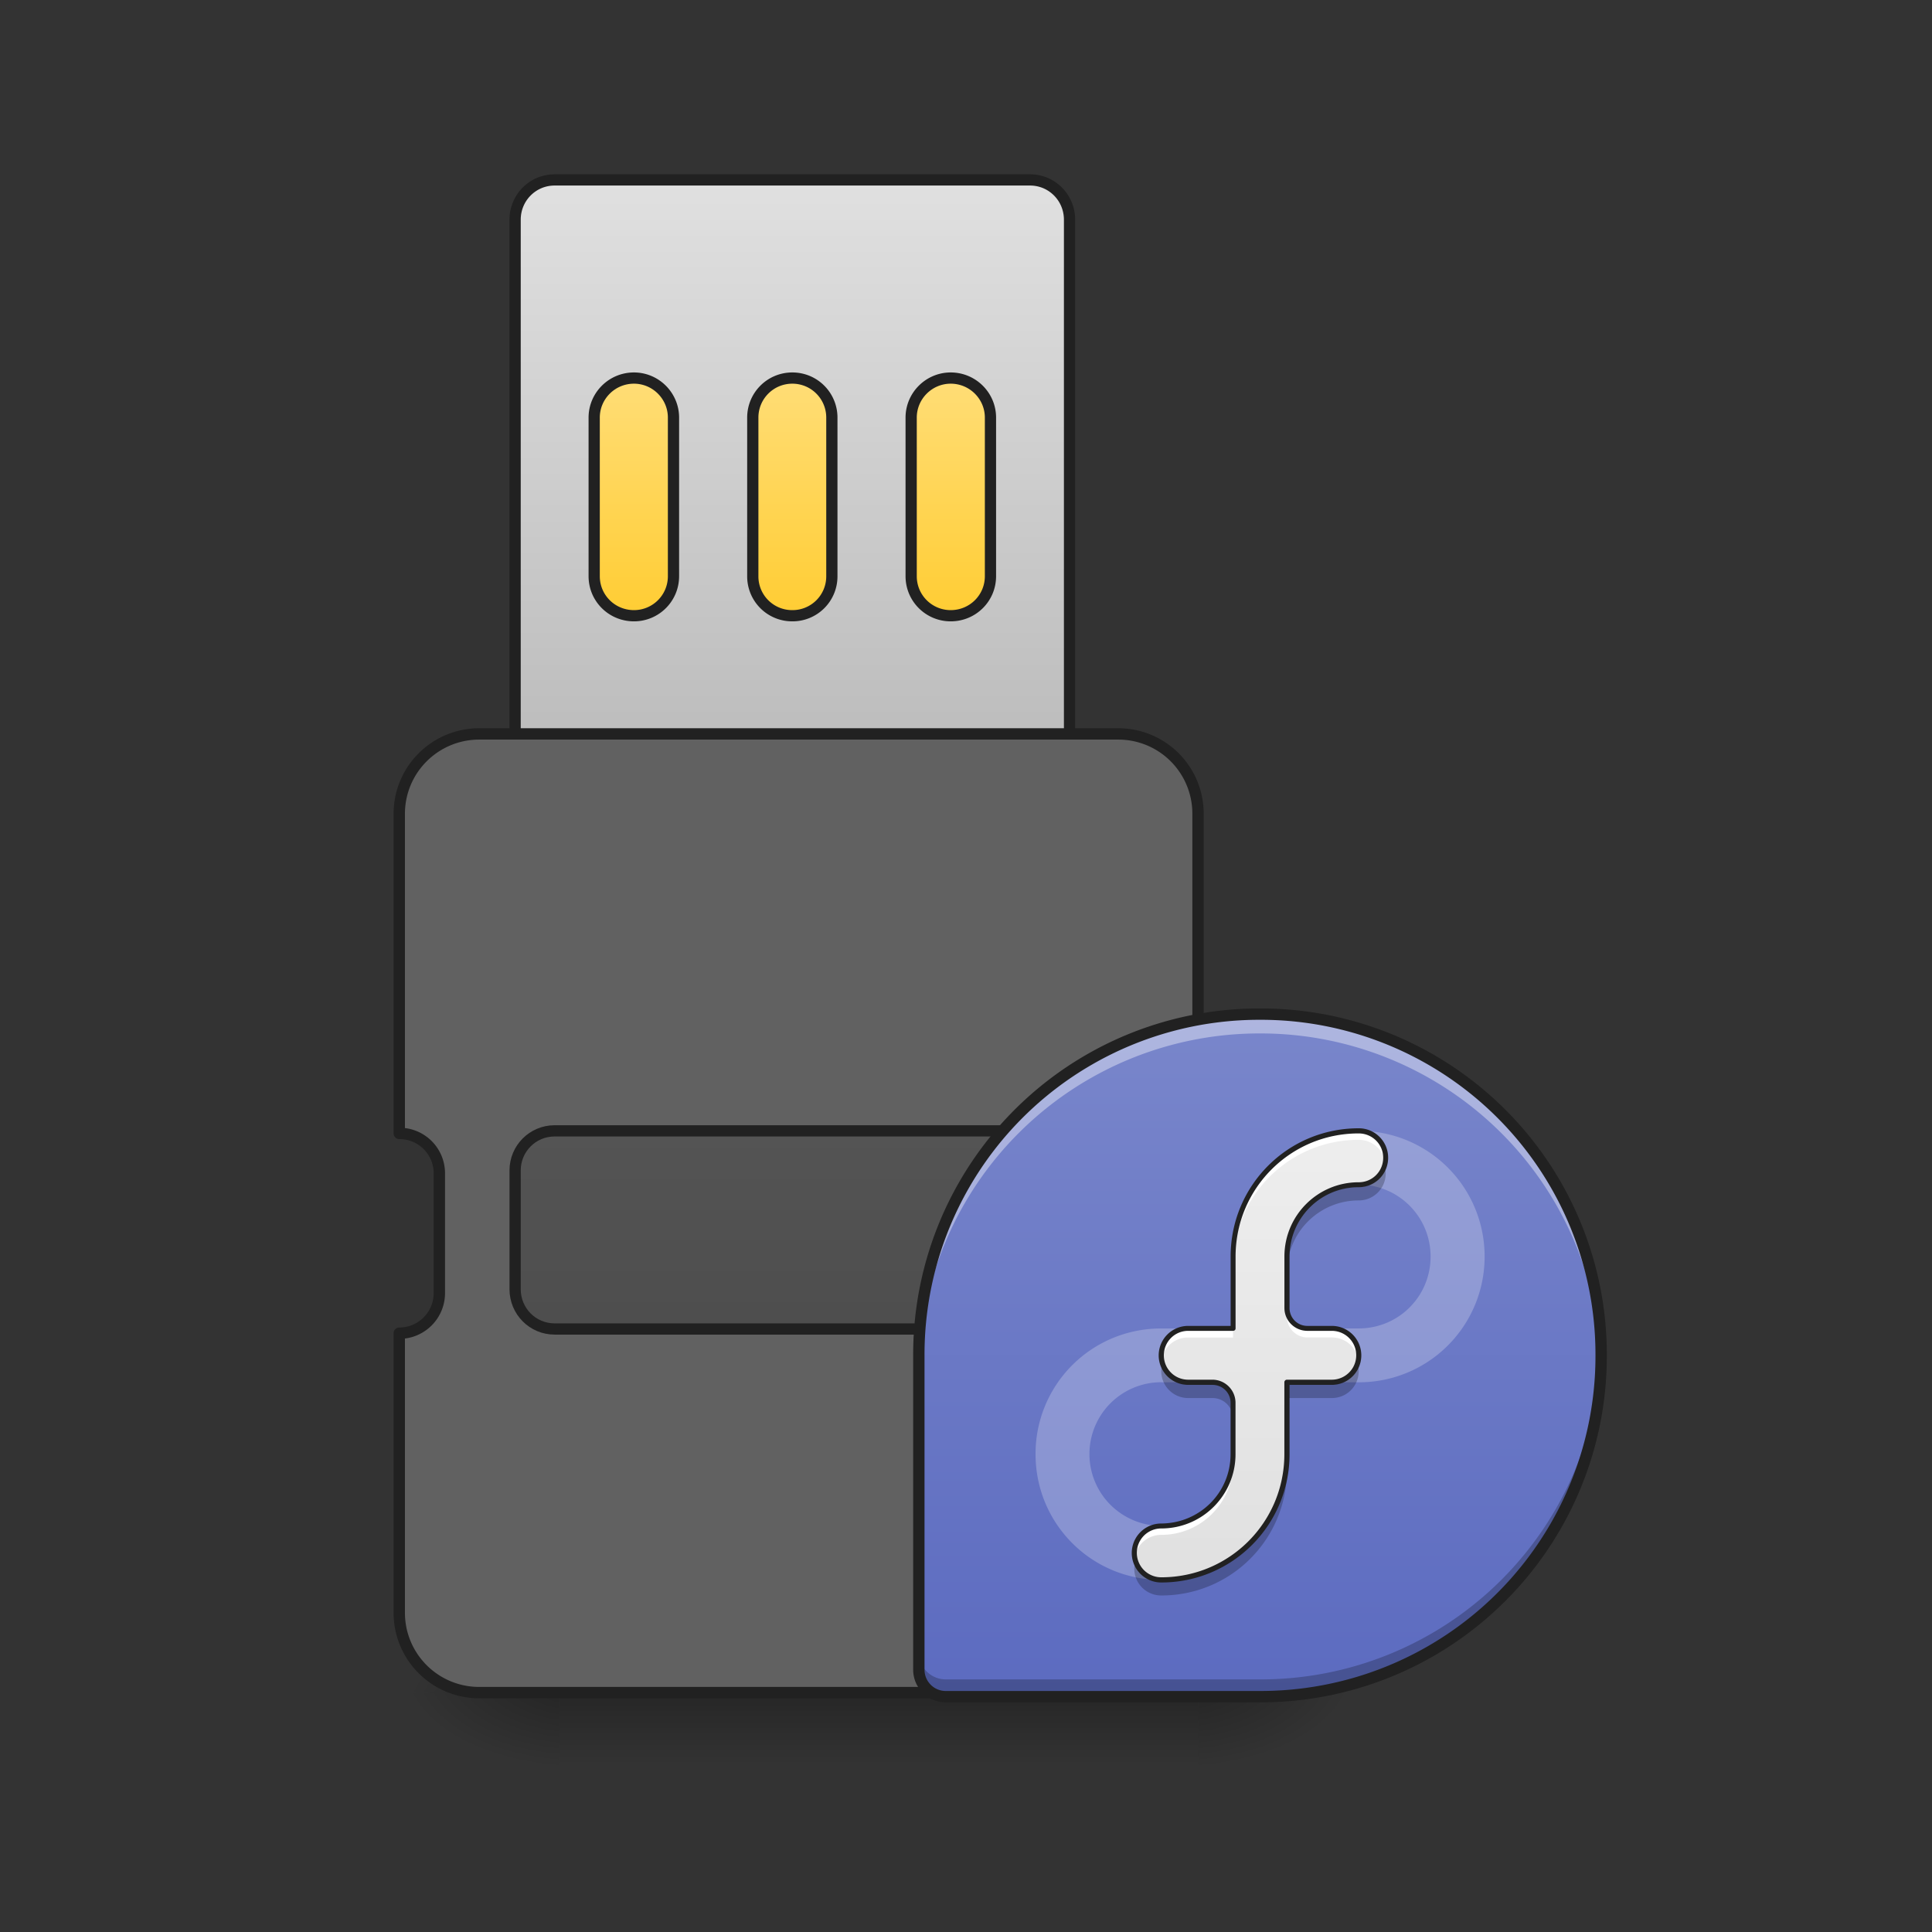 <svg xmlns="http://www.w3.org/2000/svg" width="32pt" height="32pt" viewBox="0 0 32 32"><rect x="0" y="0" width="32" height="32" fill="#333333" stroke="none"/><defs><linearGradient id="a" gradientUnits="userSpaceOnUse" x1="254" y1="-41.667" x2="254" y2="-126.333" gradientTransform="translate(-42.333)"><stop offset="0" stop-color="#ffca28"/><stop offset="1" stop-color="#ffe082"/></linearGradient><linearGradient id="b" gradientUnits="userSpaceOnUse" x1="960" y1="735.118" x2="960" y2="175.118" gradientTransform="matrix(.265 0 0 .265 -42.333 -215)"><stop offset="0" stop-color="#bdbdbd"/><stop offset="1" stop-color="#e0e0e0"/></linearGradient><linearGradient id="c" gradientUnits="userSpaceOnUse" x1="508" y1="233.5" x2="508" y2="254.667" gradientTransform="matrix(.083 0 0 .062 -27.784 13.439)"><stop offset="0" stop-opacity=".275"/><stop offset="1" stop-opacity="0"/></linearGradient><radialGradient id="d" gradientUnits="userSpaceOnUse" cx="450.909" cy="189.579" fx="450.909" fy="189.579" r="21.167" gradientTransform="matrix(0 -.078 -.141 0 46.177 63.595)"><stop offset="0" stop-opacity=".314"/><stop offset=".222" stop-opacity=".275"/><stop offset="1" stop-opacity="0"/></radialGradient><radialGradient id="e" gradientUnits="userSpaceOnUse" cx="450.909" cy="189.579" fx="450.909" fy="189.579" r="21.167" gradientTransform="matrix(0 .078 .141 0 -17.07 -7.527)"><stop offset="0" stop-opacity=".314"/><stop offset=".222" stop-opacity=".275"/><stop offset="1" stop-opacity="0"/></radialGradient><radialGradient id="f" gradientUnits="userSpaceOnUse" cx="450.909" cy="189.579" fx="450.909" fy="189.579" r="21.167" gradientTransform="matrix(0 -.078 .141 0 -17.07 63.595)"><stop offset="0" stop-opacity=".314"/><stop offset=".222" stop-opacity=".275"/><stop offset="1" stop-opacity="0"/></radialGradient><radialGradient id="g" gradientUnits="userSpaceOnUse" cx="450.909" cy="189.579" fx="450.909" fy="189.579" r="21.167" gradientTransform="matrix(0 .078 -.141 0 46.177 -7.527)"><stop offset="0" stop-opacity=".314"/><stop offset=".222" stop-opacity=".275"/><stop offset="1" stop-opacity="0"/></radialGradient><linearGradient id="h" gradientUnits="userSpaceOnUse" x1="254" y1="-20.5" x2="254" y2="233.5" gradientTransform="translate(-42.333)"><stop offset="0" stop-color="#616161"/><stop offset="1" stop-color="#424242"/></linearGradient><linearGradient id="i" gradientUnits="userSpaceOnUse" x1="254" y1="-168.667" x2="254" y2="233.5" gradientTransform="matrix(.028 0 0 .028 13.73 21.538)"><stop offset="0" stop-color="#7986cb"/><stop offset="1" stop-color="#5c6bc0"/></linearGradient><linearGradient id="j" gradientUnits="userSpaceOnUse" x1="254" y1="170" x2="254" y2="-105.167" gradientTransform="matrix(.028 0 0 .028 13.73 21.538)"><stop offset="0" stop-color="#e0e0e0"/><stop offset="1" stop-color="#eee"/></linearGradient></defs><path d="M158.735-126.321H264.6c5.812 0 10.561 4.75 10.561 10.562v63.493c0 5.875-4.75 10.624-10.561 10.624H158.735c-5.812 0-10.562-4.75-10.562-10.624v-63.493c0-5.812 4.75-10.562 10.562-10.562zm0 0" transform="matrix(.062 0 0 .062 0 13.439)" fill="url(#a)" stroke-width="3" stroke-linecap="square" stroke-linejoin="round" stroke="#212121"/><path d="M148.173-168.692c-5.874 0-10.561 4.75-10.561 10.624v137.55c0 5.874 4.687 10.623 10.561 10.623h126.988c5.875 0 10.562-4.75 10.562-10.624v-137.549c0-5.874-4.687-10.624-10.562-10.624zm21.186 52.933c5.812 0 10.561 4.75 10.561 10.561v42.371c0 5.874-4.75 10.561-10.561 10.561-5.875 0-10.624-4.687-10.624-10.561v-42.371c0-5.812 4.75-10.561 10.624-10.561zm42.308 0c5.875 0 10.562 4.75 10.562 10.561v42.371a10.509 10.509 0 0 1-10.562 10.561 10.509 10.509 0 0 1-10.561-10.561v-42.371c0-5.812 4.687-10.561 10.561-10.561zm42.309 0c5.874 0 10.624 4.75 10.624 10.561v42.371c0 5.874-4.75 10.561-10.624 10.561-5.812 0-10.562-4.687-10.562-10.561v-42.371c0-5.812 4.75-10.561 10.562-10.561zm0 0" transform="matrix(.062 0 0 .062 0 13.439)" fill="url(#b)" stroke-width="3" stroke-linecap="square" stroke-linejoin="round" stroke="#212121"/><path d="M9.262 28.035h10.582v1.32H9.262zm0 0" fill="url(#c)"/><path d="M19.844 28.035h2.648v-1.324h-2.648zm0 0" fill="url(#d)"/><path d="M9.262 28.035H6.613v1.32h2.649zm0 0" fill="url(#e)"/><path d="M9.262 28.035H6.613v-1.324h2.649zm0 0" fill="url(#f)"/><path d="M19.844 28.035h2.648v1.32h-2.648zm0 0" fill="url(#g)"/><path d="M7.938 12.156c-.731 0-1.325.59-1.325 1.324v5.293a.66.66 0 0 1 .664.66v1.985a.664.664 0 0 1-.664.664v4.629c0 .734.594 1.324 1.325 1.324h10.585c.73 0 1.32-.59 1.32-1.324v-4.629a.663.663 0 0 1-.66-.664v-1.984a.66.66 0 0 1 .66-.66V13.48a1.32 1.32 0 0 0-1.32-1.324zm0 0" fill="#616161" stroke-width=".188" stroke-linecap="square" stroke-linejoin="round" stroke="#212121"/><path d="M148.173 85.346h126.988c5.875 0 10.562 4.75 10.562 10.562v31.747c0 5.874-4.687 10.624-10.562 10.624H148.173c-5.874 0-10.561-4.75-10.561-10.624V95.908c0-5.812 4.687-10.562 10.561-10.562zm0 0" transform="matrix(.062 0 0 .062 0 13.439)" fill="url(#h)" stroke-width="3" stroke-linecap="square" stroke-linejoin="round" stroke="#212121"/><path d="M20.871 16.797a5.638 5.638 0 0 0-5.652 5.652v5.207c0 .246.199.446.445.446h5.207a5.64 5.64 0 0 0 5.649-5.653 5.637 5.637 0 0 0-5.649-5.652zm0 0" fill="url(#i)"/><path d="M22.504 18.73c-1.152 0-2.082.93-2.082 2.082v1.192h-1.188a2.074 2.074 0 0 0-2.082 2.082c0 1.152.926 2.082 2.082 2.082 1.153 0 2.082-.93 2.082-2.082v-1.191h1.188a2.08 2.08 0 0 0 2.086-2.082 2.08 2.08 0 0 0-2.086-2.083zm0 .891c.66 0 1.191.531 1.191 1.192 0 .66-.53 1.19-1.191 1.19h-.848a.34.34 0 0 1-.34-.339v-.852c0-.66.532-1.19 1.188-1.19zm-3.27 3.274h.848c.191 0 .34.152.34.34v.85c0 .657-.527 1.188-1.188 1.188a1.189 1.189 0 1 1 0-2.379zm0 0" fill="#fff" fill-opacity=".235"/><path d="M22.504 18.73c-1.152 0-2.082.93-2.082 2.082v1.192h-.742a.445.445 0 1 0 0 .89h.402c.191 0 .34.153.34.34v.852c0 .656-.527 1.187-1.188 1.187-.246 0-.445.2-.445.45 0 .246.2.445.445.445 1.153 0 2.082-.93 2.082-2.082v-1.191h.743c.25 0 .445-.2.445-.446a.443.443 0 0 0-.445-.445h-.403a.34.34 0 0 1-.34-.34v-.852c0-.66.532-1.19 1.188-1.19a.446.446 0 0 0 0-.89zm0 0" fill="url(#j)"/><path d="M22.504 18.73c-1.152 0-2.082.93-2.082 2.082v.149c0-1.152.93-2.082 2.082-2.082.223 0 .406.16.441.371a.446.446 0 0 0-.441-.52zm-1.188 2.934v.148c0 .188.153.34.34.34h.403c.222 0 .406.16.441.371.004-.023.004-.05.004-.074a.443.443 0 0 0-.445-.445h-.403a.34.34 0 0 1-.34-.34zm-1.636.34c-.246 0-.446.2-.446.445 0 .024 0 .051.004.074a.446.446 0 0 1 .442-.37h.742v-.15zm.742 2.082c0 .656-.527 1.187-1.188 1.187-.246 0-.445.2-.445.45 0 .023 0 .047.004.074a.446.446 0 0 1 .441-.375c.66 0 1.188-.531 1.188-1.188zm0 0" fill="#fff"/><path d="M22.938 19.324a.445.445 0 0 1-.434.336c-.656 0-1.188.531-1.188 1.192v.222c0-.66.532-1.191 1.188-1.191a.446.446 0 0 0 .433-.559zm-3.692 3.274a.53.53 0 0 0-.012.113c0 .246.2.445.446.445h.402c.191 0 .34.153.34.34v-.223a.335.335 0 0 0-.34-.34h-.402a.452.452 0 0 1-.434-.335zm3.246 0a.449.449 0 0 1-.433.336h-.743v.222h.743c.25 0 .445-.199.445-.445a.53.53 0 0 0-.012-.113zm-1.176 1.523c0 1.156-.93 2.082-2.082 2.082a.445.445 0 0 1-.433-.332.445.445 0 0 0 .434.555 2.076 2.076 0 0 0 2.081-2.082zm0 0" fill-opacity=".235"/><path d="M22.504 18.688c-1.176 0-2.121.949-2.121 2.125v1.148h-.703c.004 0 .004 0 0 0a.488.488 0 0 0 0 .977h.402c.168 0 .3.132.3.296v.852c0 .637-.51 1.144-1.148 1.148.004 0 .004 0 0 0a.488.488 0 0 0 0 .977c1.176 0 2.125-.95 2.125-2.125v-1.148h.7a.488.488 0 0 0 0-.977h-.403a.294.294 0 0 1-.297-.297v-.852c0-.636.512-1.148 1.145-1.148a.486.486 0 0 0 .488-.488.486.486 0 0 0-.488-.488zm0 .085c.004 0 .004 0 0 0 .226 0 .406.18.406.403 0 .226-.18.406-.406.406-.68 0-1.23.55-1.23 1.23v.852c0 .211.171.379.382.379h.403c.003 0 .003 0 0 0a.403.403 0 1 1 0 .809h-.743a.043.043 0 0 0-.043.043v1.19c0 1.13-.91 2.04-2.039 2.04a.403.403 0 1 1 0-.809c-.004 0-.004 0 0 0 .68 0 1.23-.55 1.23-1.23v-.852a.383.383 0 0 0-.382-.382h-.402a.402.402 0 0 1-.403-.403c0-.226.18-.406.403-.406h.742c.023 0 .043-.016.043-.04v-1.19c0-1.13.91-2.04 2.039-2.04zm0 0" fill="#212121"/><path d="M20.871 16.797a5.638 5.638 0 0 0-5.652 5.652v.32a5.64 5.64 0 0 1 5.652-5.652 5.643 5.643 0 0 1 5.649 5.492v-.16a5.637 5.637 0 0 0-5.649-5.652zm0 0" fill="#fff" fill-opacity=".392"/><path d="M26.52 22.309a5.638 5.638 0 0 1-5.649 5.507h-5.207a.445.445 0 0 1-.445-.445v.285c0 .246.199.446.445.446h5.207a5.64 5.64 0 0 0 5.649-5.653v-.14zm0 0" fill-opacity=".235"/><path d="M20.871 16.797a5.638 5.638 0 0 0-5.652 5.652v5.207c0 .246.199.446.445.446h5.207a5.64 5.64 0 0 0 5.649-5.653 5.637 5.637 0 0 0-5.649-5.652zm0 0" fill="none" stroke-width=".188" stroke-linecap="round" stroke="#212121"/></svg>